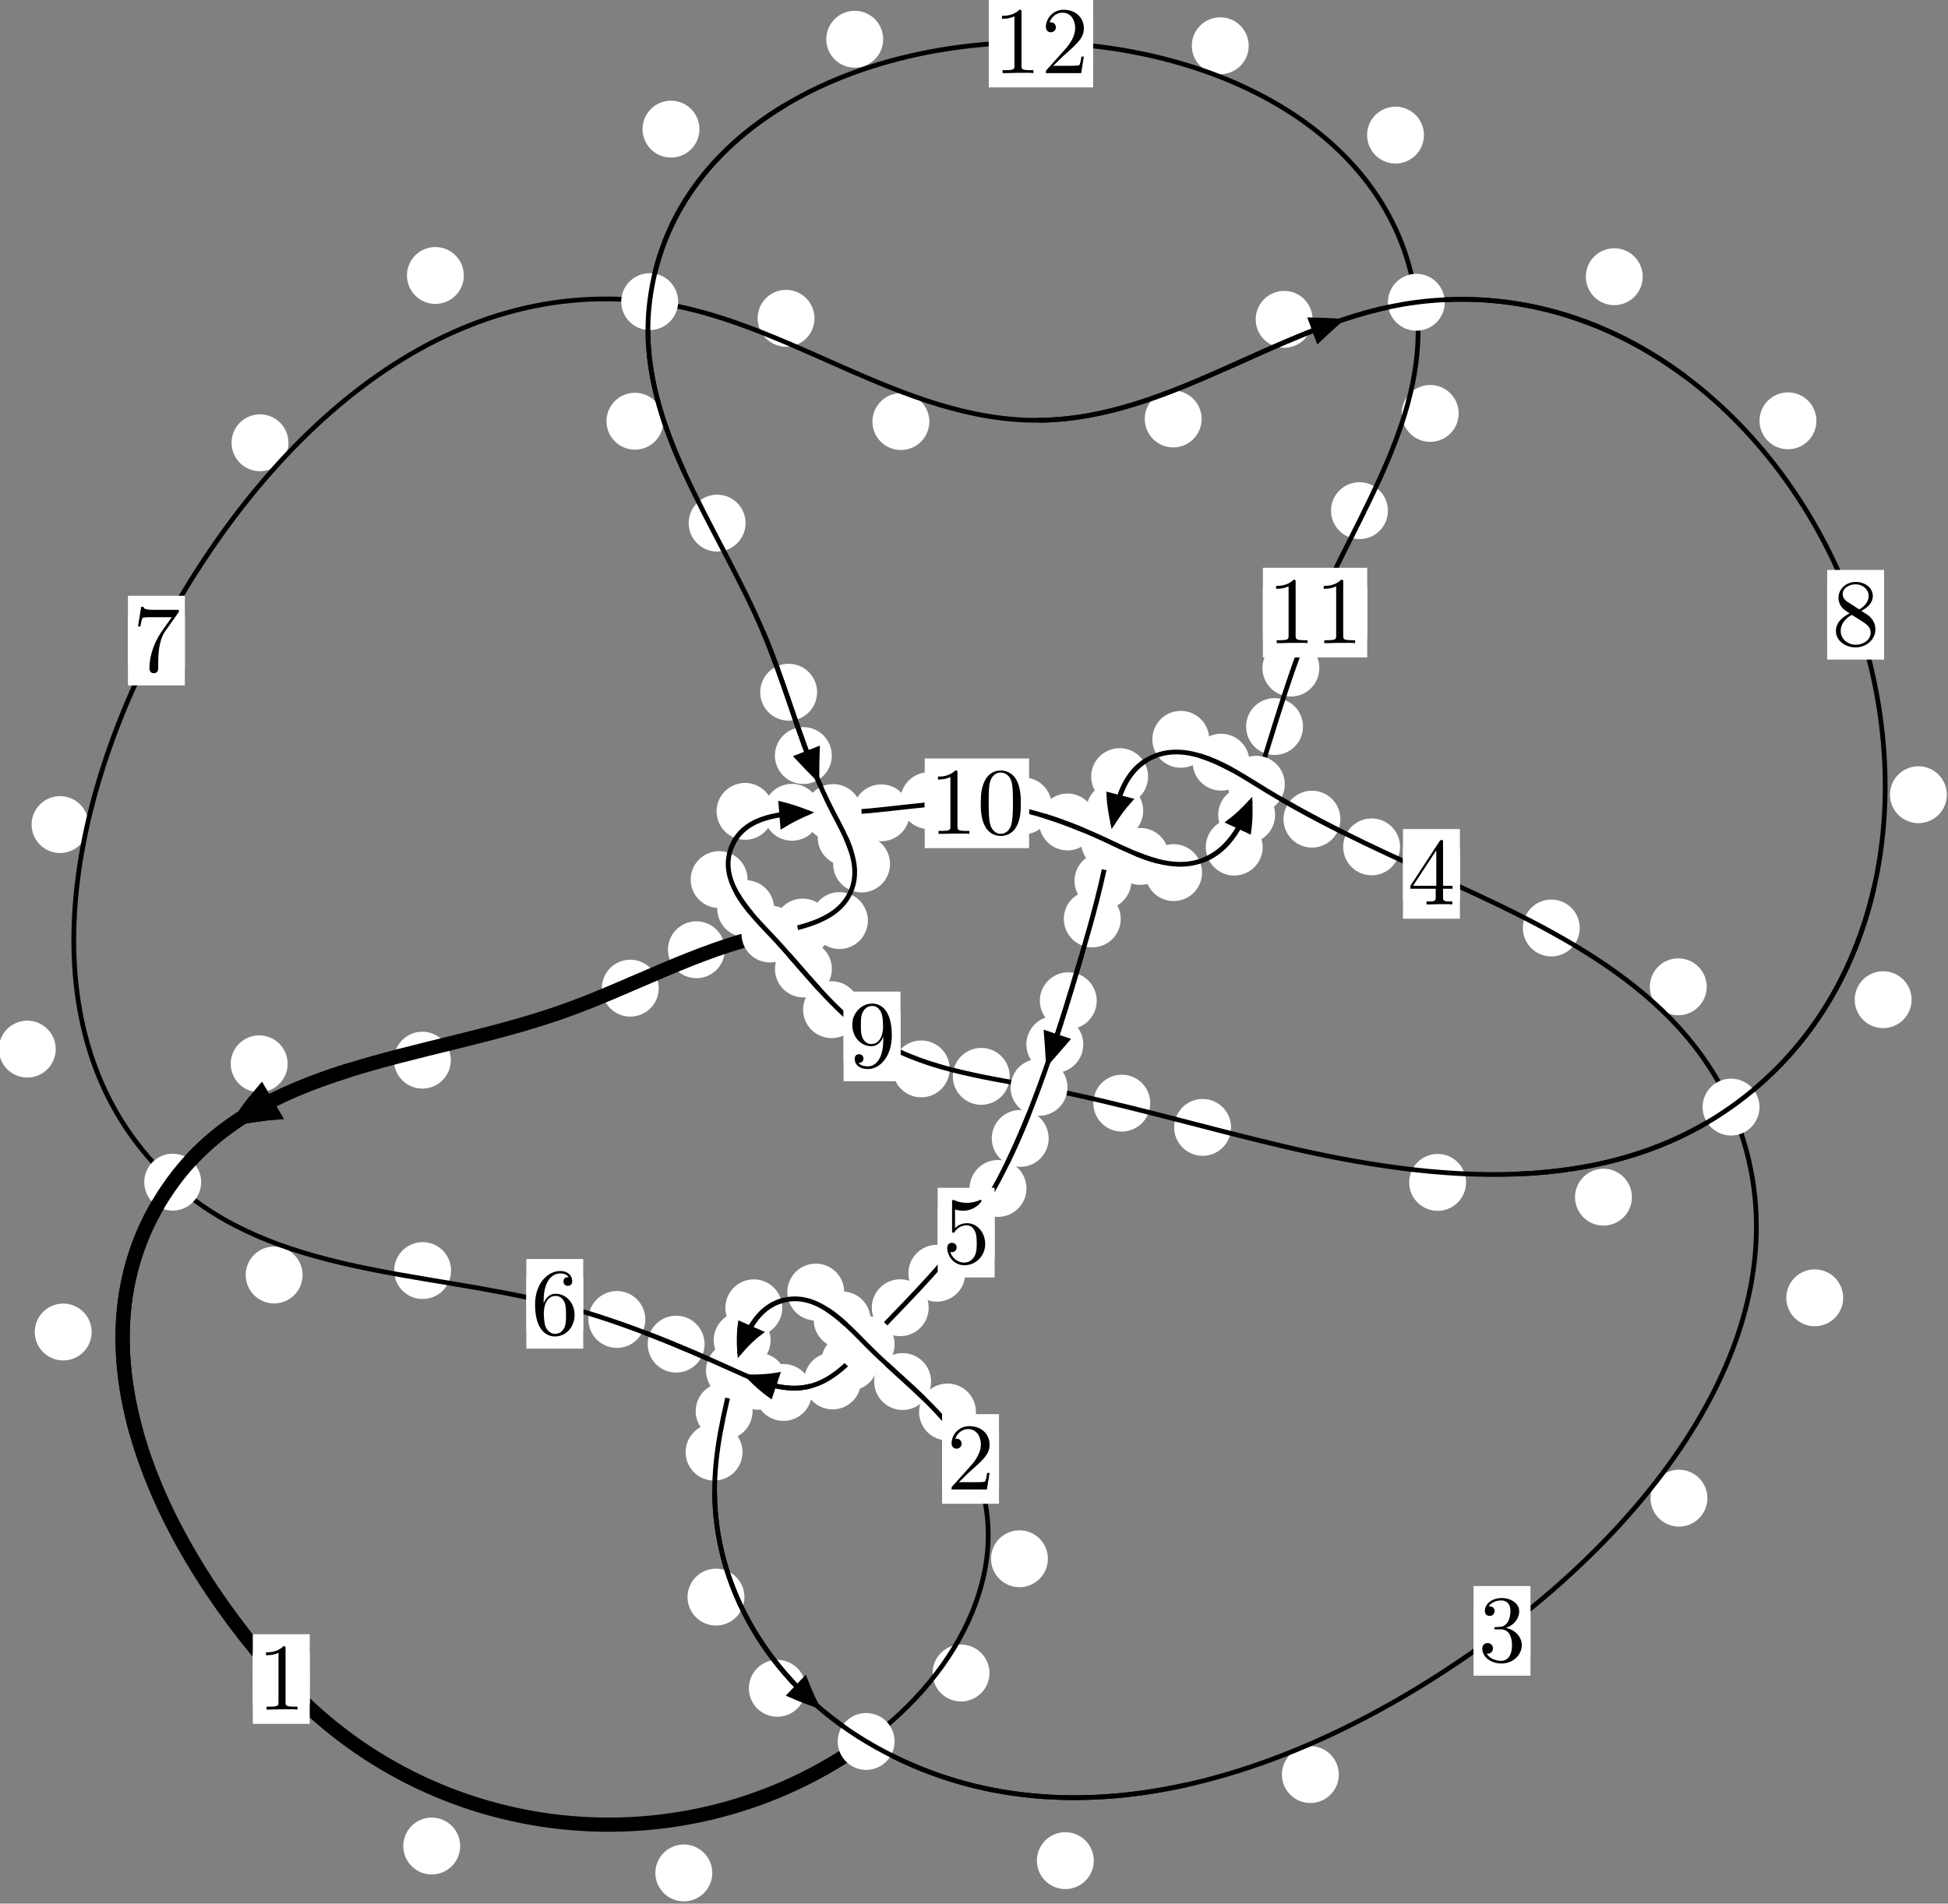 <?xml version="1.0"?>
<!-- Created by MetaPost 1.999 on 2021.07.06:0008 -->
<svg version="1.1" xmlns="http://www.w3.org/2000/svg" xmlns:xlink="http://www.w3.org/1999/xlink" width="204.665" height="200.042" viewBox="0 0 204.665 200.042">
<rect x="0" y="0" width="204.665" height="200.042" fill="#808080" stroke="none"/>
<!-- Original BoundingBox: -91.120682 -16.804398 113.543991 183.237534 -->
  <defs>
    <g transform="scale(0.01,0.01)" id="GLYPHcmr10_48">
      <path style="fill-rule: evenodd;" d="M460 -320C460 -400,455 -480,420 -554C374 -650,292 -666,250 -666C190 -666,117 -640,76 -547C44 -478,39 -400,39 -320C39 -245,43 -155,84 -79C127 2,200 22,249 22C303 22,379 1,423 -94C455 -163,460 -241,460 -320M249 -0C210 -0,151 -25,133 -121C122 -181,122 -273,122 -332C122 -396,122 -462,130 -516C149 -635,224 -644,249 -644C282 -644,348 -626,367 -527C377 -471,377 -395,377 -332C377 -257,377 -189,366 -125C351 -30,294 -0,249 -0"></path>
    </g>
    <g transform="scale(0.01,0.01)" id="GLYPHcmr10_49">
      <path style="fill-rule: evenodd;" d="M294 -640C294 -664,294 -666,271 -666C209 -602,121 -602,89 -602L89 -571C109 -571,168 -571,220 -597L220 -79C220 -43,217 -31,127 -31L95 -31L95 -0L257 -0L130 -3L217 -3L257 -3L297 -3L384 -3L419 -0L419 -31L387 -31C297 -31,294 -42,294 -79"></path>
    </g>
    <g transform="scale(0.01,0.01)" id="GLYPHcmr10_50">
      <path style="fill-rule: evenodd;" d="M127 -77L233 -180C389 -318,449 -372,449 -472C449 -586,359 -666,237 -666C124 -666,50 -574,50 -485C50 -429,100 -429,103 -429C120 -429,155 -441,155 -482C155 -508,137 -534,102 -534C94 -534,92 -534,89 -533C112 -598,166 -635,224 -635C315 -635,358 -554,358 -472C358 -392,308 -313,253 -251L61 -37C50 -26,50 -24,50 -0L421 -0L449 -174L424 -174C419 -144,412 -100,402 -85C395 -77,329 -77,307 -77"></path>
    </g>
    <g transform="scale(0.01,0.01)" id="GLYPHcmr10_51">
      <path style="fill-rule: evenodd;" d="M290 -352C372 -379,430 -449,430 -528C430 -610,342 -666,246 -666C145 -666,69 -606,69 -530C69 -497,91 -478,120 -478C151 -478,171 -500,171 -529C171 -579,124 -579,109 -579C140 -628,206 -641,242 -641C283 -641,338 -619,338 -529C338 -517,336 -459,310 -415C280 -367,246 -364,221 -363C213 -362,189 -360,182 -360C174 -359,167 -358,167 -348C167 -337,174 -337,191 -337L235 -337C317 -337,354 -269,354 -171C354 -35,285 -6,241 -6C198 -6,123 -23,88 -82C123 -77,154 -99,154 -137C154 -173,127 -193,98 -193C74 -193,42 -179,42 -135C42 -44,135 22,244 22C366 22,457 -69,457 -171C457 -253,394 -331,290 -352"></path>
    </g>
    <g transform="scale(0.01,0.01)" id="GLYPHcmr10_52">
      <path style="fill-rule: evenodd;" d="M294 -165L294 -78C294 -42,292 -31,218 -31L197 -31L197 -0L332 -0L238 -3L290 -3L332 -3L374 -3L427 -3L468 -0L468 -31L447 -31C373 -31,371 -42,371 -78L371 -165L471 -165L471 -196L371 -196L371 -651C371 -671,371 -677,355 -677C346 -677,343 -677,335 -665L28 -196L28 -165M300 -196L56 -196L300 -569"></path>
    </g>
    <g transform="scale(0.01,0.01)" id="GLYPHcmr10_53">
      <path style="fill-rule: evenodd;" d="M449 -201C449 -320,367 -420,259 -420C211 -420,168 -404,132 -369L132 -564C152 -558,185 -551,217 -551C340 -551,410 -642,410 -655C410 -661,407 -666,400 -666C399 -666,397 -666,392 -663C372 -654,323 -634,256 -634C216 -634,170 -641,123 -662C115 -665,113 -665,111 -665C101 -665,101 -657,101 -641L101 -345C101 -327,101 -319,115 -319C122 -319,124 -322,128 -328C139 -344,176 -398,257 -398C309 -398,334 -352,342 -334C358 -297,360 -258,360 -208C360 -173,360 -113,336 -71C312 -32,275 -6,229 -6C156 -6,99 -59,82 -118C85 -117,88 -116,99 -116C132 -116,149 -141,149 -165C149 -189,132 -214,99 -214C85 -214,50 -207,50 -161C50 -75,119 22,231 22C347 22,449 -74,449 -201"></path>
    </g>
    <g transform="scale(0.01,0.01)" id="GLYPHcmr10_54">
      <path style="fill-rule: evenodd;" d="M132 -328L132 -352C132 -605,256 -641,307 -641C331 -641,373 -635,395 -601C380 -601,340 -601,340 -556C340 -525,364 -510,386 -510C402 -510,432 -519,432 -558C432 -618,388 -666,305 -666C177 -666,42 -537,42 -316C42 -49,158 22,251 22C362 22,457 -72,457 -204C457 -331,368 -427,257 -427C189 -427,152 -376,132 -328M251 -6C188 -6,158 -66,152 -81C134 -128,134 -208,134 -226C134 -304,166 -404,256 -404C272 -404,318 -404,349 -342C367 -305,367 -254,367 -205C367 -157,367 -107,350 -71C320 -11,274 -6,251 -6"></path>
    </g>
    <g transform="scale(0.01,0.01)" id="GLYPHcmr10_55">
      <path style="fill-rule: evenodd;" d="M476 -609C485 -621,485 -623,485 -644L242 -644C120 -644,118 -657,114 -676L89 -676L56 -470L81 -470C84 -486,93 -549,106 -561C113 -567,191 -567,204 -567L411 -567C400 -551,321 -442,299 -409C209 -274,176 -135,176 -33C176 -23,176 22,222 22C268 22,268 -23,268 -33L268 -84C268 -139,271 -194,279 -248C283 -271,297 -357,341 -419"></path>
    </g>
    <g transform="scale(0.01,0.01)" id="GLYPHcmr10_56">
      <path style="fill-rule: evenodd;" d="M163 -457C117 -487,113 -521,113 -538C113 -599,178 -641,249 -641C322 -641,386 -589,386 -517C386 -460,347 -412,287 -377M309 -362C381 -399,430 -451,430 -517C430 -609,341 -666,250 -666C150 -666,69 -592,69 -499C69 -481,71 -436,113 -389C124 -377,161 -352,186 -335C128 -306,42 -250,42 -151C42 -45,144 22,249 22C362 22,457 -61,457 -168C457 -204,446 -249,408 -291C389 -312,373 -322,309 -362M209 -320L332 -242C360 -223,407 -193,407 -132C407 -58,332 -6,250 -6C164 -6,92 -68,92 -151C92 -209,124 -273,209 -320"></path>
    </g>
    <g transform="scale(0.01,0.01)" id="GLYPHcmr10_57">
      <path style="fill-rule: evenodd;" d="M367 -318L367 -286C367 -52,263 -6,205 -6C188 -6,134 -8,107 -42C151 -42,159 -71,159 -88C159 -119,135 -134,113 -134C97 -134,67 -125,67 -86C67 -19,121 22,206 22C335 22,457 -114,457 -329C457 -598,342 -666,253 -666C198 -666,149 -648,106 -603C65 -558,42 -516,42 -441C42 -316,130 -218,242 -218C303 -218,344 -260,367 -318M243 -241C227 -241,181 -241,150 -304C132 -341,132 -391,132 -440C132 -494,132 -541,153 -578C180 -628,218 -641,253 -641C299 -641,332 -607,349 -562C361 -530,365 -467,365 -421C365 -338,331 -241,243 -241"></path>
    </g>
  </defs>
  <path d="M48.347 193.989C48.347 193.196,48.032 192.436,47.472 191.876C46.911 191.315,46.151 191,45.359 191C44.566 191,43.806 191.315,43.245 191.876C42.685 192.436,42.37 193.196,42.37 193.989C42.37 194.782,42.685 195.542,43.245 196.102C43.806 196.663,44.566 196.978,45.359 196.978C46.151 196.978,46.911 196.663,47.472 196.102C48.032 195.542,48.347 194.782,48.347 193.989Z" style="fill: rgb(100%,100%,100%);stroke: none;"></path>
  <path d="M32.539 176.442C32.539 175.649,32.224 174.889,31.664 174.328C31.103 173.768,30.343 173.453,29.551 173.453C28.758 173.453,27.998 173.768,27.437 174.328C26.877 174.889,26.562 175.649,26.562 176.442C26.562 177.234,26.877 177.994,27.437 178.555C27.998 179.115,28.758 179.43,29.551 179.43C30.343 179.43,31.103 179.115,31.664 178.555C32.224 177.994,32.539 177.234,32.539 176.442Z" style="fill: rgb(100%,100%,100%);stroke: none;"></path>
  <path d="M103.959 175.809C103.959 175.016,103.644 174.256,103.084 173.695C102.524 173.135,101.763 172.82,100.971 172.82C100.178 172.82,99.418 173.135,98.857 173.695C98.297 174.256,97.982 175.016,97.982 175.809C97.982 176.601,98.297 177.362,98.857 177.922C99.418 178.483,100.178 178.798,100.971 178.798C101.763 178.798,102.524 178.483,103.084 177.922C103.644 177.362,103.959 176.601,103.959 175.809Z" style="fill: rgb(100%,100%,100%);stroke: none;"></path>
  <path d="M74.833 196.816C74.833 196.023,74.518 195.263,73.958 194.702C73.397 194.142,72.637 193.827,71.845 193.827C71.052 193.827,70.292 194.142,69.731 194.702C69.171 195.263,68.856 196.023,68.856 196.816C68.856 197.608,69.171 198.369,69.731 198.929C70.292 199.489,71.052 199.804,71.845 199.804C72.637 199.804,73.397 199.489,73.958 198.929C74.518 198.369,74.833 197.608,74.833 196.816Z" style="fill: rgb(100%,100%,100%);stroke: none;"></path>
  <path d="M102.537 148.378C102.537 147.585,102.222 146.825,101.662 146.264C101.101 145.704,100.341 145.389,99.548 145.389C98.756 145.389,97.995 145.704,97.435 146.264C96.875 146.825,96.56 147.585,96.56 148.378C96.56 149.17,96.875 149.931,97.435 150.491C97.995 151.052,98.756 151.367,99.548 151.367C100.341 151.367,101.101 151.052,101.662 150.491C102.222 149.931,102.537 149.17,102.537 148.378Z" style="fill: rgb(100%,100%,100%);stroke: none;"></path>
  <path d="M110.097 163.801C110.097 163.008,109.782 162.248,109.222 161.688C108.661 161.127,107.901 160.812,107.109 160.812C106.316 160.812,105.556 161.127,104.995 161.688C104.435 162.248,104.12 163.008,104.12 163.801C104.12 164.594,104.435 165.354,104.995 165.914C105.556 166.475,106.316 166.79,107.109 166.79C107.901 166.79,108.661 166.475,109.222 165.914C109.782 165.354,110.097 164.594,110.097 163.801Z" style="fill: rgb(100%,100%,100%);stroke: none;"></path>
  <path d="M91.469 138.702C91.469 137.909,91.154 137.149,90.594 136.589C90.033 136.028,89.273 135.713,88.48 135.713C87.688 135.713,86.927 136.028,86.367 136.589C85.806 137.149,85.492 137.909,85.492 138.702C85.492 139.495,85.806 140.255,86.367 140.815C86.927 141.376,87.688 141.691,88.48 141.691C89.273 141.691,90.033 141.376,90.594 140.815C91.154 140.255,91.469 139.495,91.469 138.702Z" style="fill: rgb(100%,100%,100%);stroke: none;"></path>
  <path d="M97.822 145.178C97.822 144.385,97.507 143.625,96.946 143.064C96.386 142.504,95.626 142.189,94.833 142.189C94.04 142.189,93.28 142.504,92.72 143.064C92.159 143.625,91.844 144.385,91.844 145.178C91.844 145.97,92.159 146.73,92.72 147.291C93.28 147.851,94.04 148.166,94.833 148.166C95.626 148.166,96.386 147.851,96.946 147.291C97.507 146.73,97.822 145.97,97.822 145.178Z" style="fill: rgb(100%,100%,100%);stroke: none;"></path>
  <path d="M82.188 137.43C82.188 136.637,81.873 135.877,81.312 135.317C80.752 134.756,79.992 134.441,79.199 134.441C78.406 134.441,77.646 134.756,77.086 135.317C76.525 135.877,76.21 136.637,76.21 137.43C76.21 138.223,76.525 138.983,77.086 139.543C77.646 140.104,78.406 140.419,79.199 140.419C79.992 140.419,80.752 140.104,81.312 139.543C81.873 138.983,82.188 138.223,82.188 137.43Z" style="fill: rgb(100%,100%,100%);stroke: none;"></path>
  <path d="M88.698 135.777C88.698 134.984,88.383 134.224,87.822 133.663C87.262 133.103,86.502 132.788,85.709 132.788C84.916 132.788,84.156 133.103,83.596 133.663C83.035 134.224,82.72 134.984,82.72 135.777C82.72 136.569,83.035 137.329,83.596 137.89C84.156 138.45,84.916 138.765,85.709 138.765C86.502 138.765,87.262 138.45,87.822 137.89C88.383 137.329,88.698 136.569,88.698 135.777Z" style="fill: rgb(100%,100%,100%);stroke: none;"></path>
  <path d="M79.069 148.287C79.069 147.495,78.754 146.734,78.194 146.174C77.633 145.613,76.873 145.299,76.08 145.299C75.288 145.299,74.527 145.613,73.967 146.174C73.406 146.734,73.091 147.495,73.091 148.287C73.091 149.08,73.406 149.84,73.967 150.401C74.527 150.961,75.288 151.276,76.08 151.276C76.873 151.276,77.633 150.961,78.194 150.401C78.754 149.84,79.069 149.08,79.069 148.287Z" style="fill: rgb(100%,100%,100%);stroke: none;"></path>
  <path d="M80.964 140.832C80.964 140.039,80.649 139.279,80.088 138.719C79.528 138.158,78.768 137.843,77.975 137.843C77.182 137.843,76.422 138.158,75.862 138.719C75.301 139.279,74.986 140.039,74.986 140.832C74.986 141.625,75.301 142.385,75.862 142.945C76.422 143.506,77.182 143.821,77.975 143.821C78.768 143.821,79.528 143.506,80.088 142.945C80.649 142.385,80.964 141.625,80.964 140.832Z" style="fill: rgb(100%,100%,100%);stroke: none;"></path>
  <path d="M78.212 167.829C78.212 167.037,77.897 166.277,77.336 165.716C76.776 165.156,76.016 164.841,75.223 164.841C74.43 164.841,73.67 165.156,73.11 165.716C72.549 166.277,72.234 167.037,72.234 167.829C72.234 168.622,72.549 169.382,73.11 169.943C73.67 170.503,74.43 170.818,75.223 170.818C76.016 170.818,76.776 170.503,77.336 169.943C77.897 169.382,78.212 168.622,78.212 167.829Z" style="fill: rgb(100%,100%,100%);stroke: none;"></path>
  <path d="M78.012 152.598C78.012 151.805,77.697 151.045,77.137 150.485C76.576 149.924,75.816 149.609,75.023 149.609C74.231 149.609,73.47 149.924,72.91 150.485C72.349 151.045,72.034 151.805,72.034 152.598C72.034 153.391,72.349 154.151,72.91 154.711C73.47 155.272,74.231 155.587,75.023 155.587C75.816 155.587,76.576 155.272,77.137 154.711C77.697 154.151,78.012 153.391,78.012 152.598Z" style="fill: rgb(100%,100%,100%);stroke: none;"></path>
  <path d="M114.916 195.523C114.916 194.731,114.601 193.97,114.041 193.41C113.48 192.849,112.72 192.535,111.927 192.535C111.135 192.535,110.374 192.849,109.814 193.41C109.253 193.97,108.939 194.731,108.939 195.523C108.939 196.316,109.253 197.076,109.814 197.637C110.374 198.197,111.135 198.512,111.927 198.512C112.72 198.512,113.48 198.197,114.041 197.637C114.601 197.076,114.916 196.316,114.916 195.523Z" style="fill: rgb(100%,100%,100%);stroke: none;"></path>
  <path d="M84.657 177.416C84.657 176.623,84.342 175.863,83.781 175.302C83.221 174.742,82.461 174.427,81.668 174.427C80.875 174.427,80.115 174.742,79.555 175.302C78.994 175.863,78.679 176.623,78.679 177.416C78.679 178.208,78.994 178.968,79.555 179.529C80.115 180.089,80.875 180.404,81.668 180.404C82.461 180.404,83.221 180.089,83.781 179.529C84.342 178.968,84.657 178.208,84.657 177.416Z" style="fill: rgb(100%,100%,100%);stroke: none;"></path>
  <path d="M179.388 157.434C179.388 156.641,179.073 155.881,178.512 155.321C177.952 154.76,177.192 154.445,176.399 154.445C175.606 154.445,174.846 154.76,174.286 155.321C173.725 155.881,173.41 156.641,173.41 157.434C173.41 158.227,173.725 158.987,174.286 159.547C174.846 160.108,175.606 160.423,176.399 160.423C177.192 160.423,177.952 160.108,178.512 159.547C179.073 158.987,179.388 158.227,179.388 157.434Z" style="fill: rgb(100%,100%,100%);stroke: none;"></path>
  <path d="M140.66 186.479C140.66 185.686,140.345 184.926,139.785 184.366C139.224 183.805,138.464 183.49,137.672 183.49C136.879 183.49,136.119 183.805,135.558 184.366C134.998 184.926,134.683 185.686,134.683 186.479C134.683 187.272,134.998 188.032,135.558 188.592C136.119 189.153,136.879 189.468,137.672 189.468C138.464 189.468,139.224 189.153,139.785 188.592C140.345 188.032,140.66 187.272,140.66 186.479Z" style="fill: rgb(100%,100%,100%);stroke: none;"></path>
  <path d="M179.315 103.697C179.315 102.904,179 102.144,178.439 101.584C177.879 101.023,177.119 100.708,176.326 100.708C175.533 100.708,174.773 101.023,174.213 101.584C173.652 102.144,173.337 102.904,173.337 103.697C173.337 104.49,173.652 105.25,174.213 105.81C174.773 106.371,175.533 106.686,176.326 106.686C177.119 106.686,177.879 106.371,178.439 105.81C179 105.25,179.315 104.49,179.315 103.697Z" style="fill: rgb(100%,100%,100%);stroke: none;"></path>
  <path d="M193.654 136.381C193.654 135.588,193.339 134.828,192.778 134.267C192.218 133.707,191.458 133.392,190.665 133.392C189.872 133.392,189.112 133.707,188.552 134.267C187.991 134.828,187.676 135.588,187.676 136.381C187.676 137.173,187.991 137.933,188.552 138.494C189.112 139.054,189.872 139.369,190.665 139.369C191.458 139.369,192.218 139.054,192.778 138.494C193.339 137.933,193.654 137.173,193.654 136.381Z" style="fill: rgb(100%,100%,100%);stroke: none;"></path>
  <path d="M147.096 88.994C147.096 88.201,146.781 87.441,146.221 86.88C145.66 86.32,144.9 86.005,144.107 86.005C143.315 86.005,142.554 86.32,141.994 86.88C141.433 87.441,141.119 88.201,141.119 88.994C141.119 89.786,141.433 90.547,141.994 91.107C142.554 91.668,143.315 91.983,144.107 91.983C144.9 91.983,145.66 91.668,146.221 91.107C146.781 90.547,147.096 89.786,147.096 88.994Z" style="fill: rgb(100%,100%,100%);stroke: none;"></path>
  <path d="M165.975 97.518C165.975 96.725,165.66 95.965,165.099 95.405C164.539 94.844,163.779 94.529,162.986 94.529C162.193 94.529,161.433 94.844,160.873 95.405C160.312 95.965,159.997 96.725,159.997 97.518C159.997 98.311,160.312 99.071,160.873 99.631C161.433 100.192,162.193 100.507,162.986 100.507C163.779 100.507,164.539 100.192,165.099 99.631C165.66 99.071,165.975 98.311,165.975 97.518Z" style="fill: rgb(100%,100%,100%);stroke: none;"></path>
  <path d="M131.281 80.091C131.281 79.299,130.966 78.539,130.405 77.978C129.845 77.418,129.085 77.103,128.292 77.103C127.499 77.103,126.739 77.418,126.179 77.978C125.618 78.539,125.303 79.299,125.303 80.091C125.303 80.884,125.618 81.644,126.179 82.205C126.739 82.765,127.499 83.08,128.292 83.08C129.085 83.08,129.845 82.765,130.405 82.205C130.966 81.644,131.281 80.884,131.281 80.091Z" style="fill: rgb(100%,100%,100%);stroke: none;"></path>
  <path d="M140.829 86.08C140.829 85.287,140.514 84.527,139.953 83.966C139.393 83.406,138.633 83.091,137.84 83.091C137.047 83.091,136.287 83.406,135.727 83.966C135.166 84.527,134.851 85.287,134.851 86.08C134.851 86.872,135.166 87.632,135.727 88.193C136.287 88.753,137.047 89.068,137.84 89.068C138.633 89.068,139.393 88.753,139.953 88.193C140.514 87.632,140.829 86.872,140.829 86.08Z" style="fill: rgb(100%,100%,100%);stroke: none;"></path>
  <path d="M120.621 81.61C120.621 80.818,120.306 80.058,119.745 79.497C119.185 78.937,118.425 78.622,117.632 78.622C116.839 78.622,116.079 78.937,115.519 79.497C114.958 80.058,114.643 80.818,114.643 81.61C114.643 82.403,114.958 83.163,115.519 83.724C116.079 84.284,116.839 84.599,117.632 84.599C118.425 84.599,119.185 84.284,119.745 83.724C120.306 83.163,120.621 82.403,120.621 81.61Z" style="fill: rgb(100%,100%,100%);stroke: none;"></path>
  <path d="M127.046 77.692C127.046 76.9,126.731 76.14,126.17 75.579C125.61 75.019,124.849 74.704,124.057 74.704C123.264 74.704,122.504 75.019,121.943 75.579C121.383 76.14,121.068 76.9,121.068 77.692C121.068 78.485,121.383 79.245,121.943 79.806C122.504 80.366,123.264 80.681,124.057 80.681C124.849 80.681,125.61 80.366,126.17 79.806C126.731 79.245,127.046 78.485,127.046 77.692Z" style="fill: rgb(100%,100%,100%);stroke: none;"></path>
  <path d="M118.871 92.56C118.871 91.768,118.556 91.008,117.996 90.447C117.435 89.887,116.675 89.572,115.882 89.572C115.09 89.572,114.329 89.887,113.769 90.447C113.209 91.008,112.894 91.768,112.894 92.56C112.894 93.353,113.209 94.113,113.769 94.674C114.329 95.234,115.09 95.549,115.882 95.549C116.675 95.549,117.435 95.234,117.996 94.674C118.556 94.113,118.871 93.353,118.871 92.56Z" style="fill: rgb(100%,100%,100%);stroke: none;"></path>
  <path d="M120.107 85.192C120.107 84.4,119.792 83.64,119.231 83.079C118.671 82.519,117.911 82.204,117.118 82.204C116.325 82.204,115.565 82.519,115.005 83.079C114.444 83.64,114.129 84.4,114.129 85.192C114.129 85.985,114.444 86.745,115.005 87.306C115.565 87.866,116.325 88.181,117.118 88.181C117.911 88.181,118.671 87.866,119.231 87.306C119.792 86.745,120.107 85.985,120.107 85.192Z" style="fill: rgb(100%,100%,100%);stroke: none;"></path>
  <path d="M115.227 105.162C115.227 104.369,114.912 103.609,114.352 103.049C113.791 102.488,113.031 102.173,112.239 102.173C111.446 102.173,110.686 102.488,110.125 103.049C109.565 103.609,109.25 104.369,109.25 105.162C109.25 105.955,109.565 106.715,110.125 107.275C110.686 107.836,111.446 108.151,112.239 108.151C113.031 108.151,113.791 107.836,114.352 107.275C114.912 106.715,115.227 105.955,115.227 105.162Z" style="fill: rgb(100%,100%,100%);stroke: none;"></path>
  <path d="M117.748 96.566C117.748 95.773,117.433 95.013,116.872 94.453C116.312 93.892,115.552 93.577,114.759 93.577C113.966 93.577,113.206 93.892,112.646 94.453C112.085 95.013,111.77 95.773,111.77 96.566C111.77 97.359,112.085 98.119,112.646 98.679C113.206 99.24,113.966 99.555,114.759 99.555C115.552 99.555,116.312 99.24,116.872 98.679C117.433 98.119,117.748 97.359,117.748 96.566Z" style="fill: rgb(100%,100%,100%);stroke: none;"></path>
  <path d="M110.177 119.63C110.177 118.837,109.862 118.077,109.302 117.516C108.741 116.956,107.981 116.641,107.189 116.641C106.396 116.641,105.636 116.956,105.075 117.516C104.515 118.077,104.2 118.837,104.2 119.63C104.2 120.422,104.515 121.182,105.075 121.743C105.636 122.303,106.396 122.618,107.189 122.618C107.981 122.618,108.741 122.303,109.302 121.743C109.862 121.182,110.177 120.422,110.177 119.63Z" style="fill: rgb(100%,100%,100%);stroke: none;"></path>
  <path d="M113.813 109.756C113.813 108.963,113.498 108.203,112.938 107.642C112.377 107.082,111.617 106.767,110.824 106.767C110.032 106.767,109.272 107.082,108.711 107.642C108.151 108.203,107.836 108.963,107.836 109.756C107.836 110.548,108.151 111.309,108.711 111.869C109.272 112.429,110.032 112.744,110.824 112.744C111.617 112.744,112.377 112.429,112.938 111.869C113.498 111.309,113.813 110.548,113.813 109.756Z" style="fill: rgb(100%,100%,100%);stroke: none;"></path>
  <path d="M101.421 133.797C101.421 133.004,101.106 132.244,100.546 131.684C99.985 131.123,99.225 130.808,98.432 130.808C97.64 130.808,96.88 131.123,96.319 131.684C95.759 132.244,95.444 133.004,95.444 133.797C95.444 134.59,95.759 135.35,96.319 135.91C96.88 136.471,97.64 136.786,98.432 136.786C99.225 136.786,99.985 136.471,100.546 135.91C101.106 135.35,101.421 134.59,101.421 133.797Z" style="fill: rgb(100%,100%,100%);stroke: none;"></path>
  <path d="M107.844 124.888C107.844 124.095,107.529 123.335,106.968 122.774C106.408 122.214,105.648 121.899,104.855 121.899C104.062 121.899,103.302 122.214,102.742 122.774C102.181 123.335,101.866 124.095,101.866 124.888C101.866 125.68,102.181 126.441,102.742 127.001C103.302 127.562,104.062 127.877,104.855 127.877C105.648 127.877,106.408 127.562,106.968 127.001C107.529 126.441,107.844 125.68,107.844 124.888Z" style="fill: rgb(100%,100%,100%);stroke: none;"></path>
  <path d="M92.253 143.136C92.253 142.343,91.938 141.583,91.378 141.022C90.817 140.462,90.057 140.147,89.264 140.147C88.472 140.147,87.712 140.462,87.151 141.022C86.591 141.583,86.276 142.343,86.276 143.136C86.276 143.928,86.591 144.689,87.151 145.249C87.712 145.81,88.472 146.125,89.264 146.125C90.057 146.125,90.817 145.81,91.378 145.249C91.938 144.689,92.253 143.928,92.253 143.136Z" style="fill: rgb(100%,100%,100%);stroke: none;"></path>
  <path d="M97.571 137.42C97.571 136.628,97.256 135.868,96.695 135.307C96.135 134.747,95.375 134.432,94.582 134.432C93.789 134.432,93.029 134.747,92.469 135.307C91.908 135.868,91.593 136.628,91.593 137.42C91.593 138.213,91.908 138.973,92.469 139.534C93.029 140.094,93.789 140.409,94.582 140.409C95.375 140.409,96.135 140.094,96.695 139.534C97.256 138.973,97.571 138.213,97.571 137.42Z" style="fill: rgb(100%,100%,100%);stroke: none;"></path>
  <path d="M85.301 146.325C85.301 145.533,84.986 144.772,84.426 144.212C83.865 143.651,83.105 143.336,82.312 143.336C81.52 143.336,80.759 143.651,80.199 144.212C79.638 144.772,79.324 145.533,79.324 146.325C79.324 147.118,79.638 147.878,80.199 148.439C80.759 148.999,81.52 149.314,82.312 149.314C83.105 149.314,83.865 148.999,84.426 148.439C84.986 147.878,85.301 147.118,85.301 146.325Z" style="fill: rgb(100%,100%,100%);stroke: none;"></path>
  <path d="M90.465 145.115C90.465 144.322,90.15 143.562,89.59 143.002C89.029 142.441,88.269 142.126,87.476 142.126C86.684 142.126,85.923 142.441,85.363 143.002C84.803 143.562,84.488 144.322,84.488 145.115C84.488 145.908,84.803 146.668,85.363 147.228C85.923 147.789,86.684 148.104,87.476 148.104C88.269 148.104,89.029 147.789,89.59 147.228C90.15 146.668,90.465 145.908,90.465 145.115Z" style="fill: rgb(100%,100%,100%);stroke: none;"></path>
  <path d="M74.028 141.247C74.028 140.454,73.713 139.694,73.152 139.134C72.592 138.573,71.832 138.258,71.039 138.258C70.246 138.258,69.486 138.573,68.926 139.134C68.365 139.694,68.05 140.454,68.05 141.247C68.05 142.04,68.365 142.8,68.926 143.36C69.486 143.921,70.246 144.236,71.039 144.236C71.832 144.236,72.592 143.921,73.152 143.36C73.713 142.8,74.028 142.04,74.028 141.247Z" style="fill: rgb(100%,100%,100%);stroke: none;"></path>
  <path d="M82.656 145.156C82.656 144.363,82.341 143.603,81.781 143.043C81.22 142.482,80.46 142.167,79.667 142.167C78.875 142.167,78.115 142.482,77.554 143.043C76.994 143.603,76.679 144.363,76.679 145.156C76.679 145.949,76.994 146.709,77.554 147.269C78.115 147.83,78.875 148.145,79.667 148.145C80.46 148.145,81.22 147.83,81.781 147.269C82.341 146.709,82.656 145.949,82.656 145.156Z" style="fill: rgb(100%,100%,100%);stroke: none;"></path>
  <path d="M47.393 133.517C47.393 132.724,47.078 131.964,46.518 131.403C45.957 130.843,45.197 130.528,44.404 130.528C43.612 130.528,42.851 130.843,42.291 131.403C41.73 131.964,41.415 132.724,41.415 133.517C41.415 134.309,41.73 135.07,42.291 135.63C42.851 136.191,43.612 136.505,44.404 136.505C45.197 136.505,45.957 136.191,46.518 135.63C47.078 135.07,47.393 134.309,47.393 133.517Z" style="fill: rgb(100%,100%,100%);stroke: none;"></path>
  <path d="M67.801 138.656C67.801 137.863,67.486 137.103,66.925 136.542C66.365 135.982,65.605 135.667,64.812 135.667C64.019 135.667,63.259 135.982,62.699 136.542C62.138 137.103,61.823 137.863,61.823 138.656C61.823 139.448,62.138 140.208,62.699 140.769C63.259 141.329,64.019 141.644,64.812 141.644C65.605 141.644,66.365 141.329,66.925 140.769C67.486 140.208,67.801 139.448,67.801 138.656Z" style="fill: rgb(100%,100%,100%);stroke: none;"></path>
  <path d="M5.857 110.244C5.857 109.452,5.542 108.691,4.981 108.131C4.421 107.57,3.661 107.255,2.868 107.255C2.075 107.255,1.315 107.57,0.755 108.131C0.194 108.691,-0.121 109.452,-0.121 110.244C-0.121 111.037,0.194 111.797,0.755 112.358C1.315 112.918,2.075 113.233,2.868 113.233C3.661 113.233,4.421 112.918,4.981 112.358C5.542 111.797,5.857 111.037,5.857 110.244Z" style="fill: rgb(100%,100%,100%);stroke: none;"></path>
  <path d="M31.79 133.981C31.79 133.189,31.475 132.429,30.915 131.868C30.354 131.308,29.594 130.993,28.801 130.993C28.009 130.993,27.249 131.308,26.688 131.868C26.128 132.429,25.813 133.189,25.813 133.981C25.813 134.774,26.128 135.534,26.688 136.095C27.249 136.655,28.009 136.97,28.801 136.97C29.594 136.97,30.354 136.655,30.915 136.095C31.475 135.534,31.79 134.774,31.79 133.981Z" style="fill: rgb(100%,100%,100%);stroke: none;"></path>
  <path d="M30.305 46.53C30.305 45.737,29.99 44.977,29.43 44.417C28.869 43.856,28.109 43.541,27.316 43.541C26.524 43.541,25.764 43.856,25.203 44.417C24.643 44.977,24.328 45.737,24.328 46.53C24.328 47.323,24.643 48.083,25.203 48.643C25.764 49.204,26.524 49.519,27.316 49.519C28.109 49.519,28.869 49.204,29.43 48.643C29.99 48.083,30.305 47.323,30.305 46.53Z" style="fill: rgb(100%,100%,100%);stroke: none;"></path>
  <path d="M9.298 86.65C9.298 85.858,8.983 85.098,8.422 84.537C7.862 83.977,7.102 83.662,6.309 83.662C5.516 83.662,4.756 83.977,4.196 84.537C3.635 85.098,3.32 85.858,3.32 86.65C3.32 87.443,3.635 88.203,4.196 88.764C4.756 89.324,5.516 89.639,6.309 89.639C7.102 89.639,7.862 89.324,8.422 88.764C8.983 88.203,9.298 87.443,9.298 86.65Z" style="fill: rgb(100%,100%,100%);stroke: none;"></path>
  <path d="M85.575 33.447C85.575 32.654,85.26 31.894,84.7 31.334C84.139 30.773,83.379 30.458,82.586 30.458C81.794 30.458,81.034 30.773,80.473 31.334C79.913 31.894,79.598 32.654,79.598 33.447C79.598 34.24,79.913 35,80.473 35.56C81.034 36.121,81.794 36.436,82.586 36.436C83.379 36.436,84.139 36.121,84.7 35.56C85.26 35,85.575 34.24,85.575 33.447Z" style="fill: rgb(100%,100%,100%);stroke: none;"></path>
  <path d="M48.732 28.947C48.732 28.154,48.417 27.394,47.856 26.834C47.296 26.273,46.536 25.958,45.743 25.958C44.95 25.958,44.19 26.273,43.63 26.834C43.069 27.394,42.754 28.154,42.754 28.947C42.754 29.74,43.069 30.5,43.63 31.06C44.19 31.621,44.95 31.936,45.743 31.936C46.536 31.936,47.296 31.621,47.856 31.06C48.417 30.5,48.732 29.74,48.732 28.947Z" style="fill: rgb(100%,100%,100%);stroke: none;"></path>
  <path d="M126.249 44.028C126.249 43.235,125.934 42.475,125.374 41.915C124.813 41.354,124.053 41.039,123.26 41.039C122.468 41.039,121.708 41.354,121.147 41.915C120.587 42.475,120.272 43.235,120.272 44.028C120.272 44.821,120.587 45.581,121.147 46.141C121.708 46.702,122.468 47.017,123.26 47.017C124.053 47.017,124.813 46.702,125.374 46.141C125.934 45.581,126.249 44.821,126.249 44.028Z" style="fill: rgb(100%,100%,100%);stroke: none;"></path>
  <path d="M97.639 44.302C97.639 43.509,97.324 42.749,96.764 42.189C96.203 41.628,95.443 41.313,94.65 41.313C93.858 41.313,93.097 41.628,92.537 42.189C91.976 42.749,91.661 43.509,91.661 44.302C91.661 45.095,91.976 45.855,92.537 46.415C93.097 46.976,93.858 47.291,94.65 47.291C95.443 47.291,96.203 46.976,96.764 46.415C97.324 45.855,97.639 45.095,97.639 44.302Z" style="fill: rgb(100%,100%,100%);stroke: none;"></path>
  <path d="M172.59 29.077C172.59 28.284,172.275 27.524,171.715 26.964C171.154 26.403,170.394 26.088,169.601 26.088C168.809 26.088,168.049 26.403,167.488 26.964C166.928 27.524,166.613 28.284,166.613 29.077C166.613 29.87,166.928 30.63,167.488 31.19C168.049 31.751,168.809 32.066,169.601 32.066C170.394 32.066,171.154 31.751,171.715 31.19C172.275 30.63,172.59 29.87,172.59 29.077Z" style="fill: rgb(100%,100%,100%);stroke: none;"></path>
  <path d="M137.906 33.559C137.906 32.766,137.591 32.006,137.03 31.446C136.47 30.885,135.71 30.57,134.917 30.57C134.124 30.57,133.364 30.885,132.804 31.446C132.243 32.006,131.928 32.766,131.928 33.559C131.928 34.352,132.243 35.112,132.804 35.672C133.364 36.233,134.124 36.548,134.917 36.548C135.71 36.548,136.47 36.233,137.03 35.672C137.591 35.112,137.906 34.352,137.906 33.559Z" style="fill: rgb(100%,100%,100%);stroke: none;"></path>
  <path d="M204.544 83.512C204.544 82.719,204.229 81.959,203.669 81.399C203.108 80.838,202.348 80.523,201.555 80.523C200.763 80.523,200.002 80.838,199.442 81.399C198.881 81.959,198.567 82.719,198.567 83.512C198.567 84.305,198.881 85.065,199.442 85.625C200.002 86.186,200.763 86.501,201.555 86.501C202.348 86.501,203.108 86.186,203.669 85.625C204.229 85.065,204.544 84.305,204.544 83.512Z" style="fill: rgb(100%,100%,100%);stroke: none;"></path>
  <path d="M190.84 44.221C190.84 43.428,190.525 42.668,189.965 42.107C189.404 41.547,188.644 41.232,187.852 41.232C187.059 41.232,186.299 41.547,185.738 42.107C185.178 42.668,184.863 43.428,184.863 44.221C184.863 45.013,185.178 45.774,185.738 46.334C186.299 46.895,187.059 47.21,187.852 47.21C188.644 47.21,189.404 46.895,189.965 46.334C190.525 45.774,190.84 45.013,190.84 44.221Z" style="fill: rgb(100%,100%,100%);stroke: none;"></path>
  <path d="M171.455 125.802C171.455 125.01,171.14 124.25,170.58 123.689C170.019 123.129,169.259 122.814,168.467 122.814C167.674 122.814,166.914 123.129,166.353 123.689C165.793 124.25,165.478 125.01,165.478 125.802C165.478 126.595,165.793 127.355,166.353 127.916C166.914 128.476,167.674 128.791,168.467 128.791C169.259 128.791,170.019 128.476,170.58 127.916C171.14 127.355,171.455 126.595,171.455 125.802Z" style="fill: rgb(100%,100%,100%);stroke: none;"></path>
  <path d="M200.841 105.052C200.841 104.259,200.526 103.499,199.965 102.938C199.405 102.378,198.644 102.063,197.852 102.063C197.059 102.063,196.299 102.378,195.738 102.938C195.178 103.499,194.863 104.259,194.863 105.052C194.863 105.844,195.178 106.604,195.738 107.165C196.299 107.725,197.059 108.04,197.852 108.04C198.644 108.04,199.405 107.725,199.965 107.165C200.526 106.604,200.841 105.844,200.841 105.052Z" style="fill: rgb(100%,100%,100%);stroke: none;"></path>
  <path d="M129.342 118.472C129.342 117.679,129.027 116.919,128.467 116.359C127.906 115.798,127.146 115.483,126.353 115.483C125.561 115.483,124.8 115.798,124.24 116.359C123.679 116.919,123.364 117.679,123.364 118.472C123.364 119.265,123.679 120.025,124.24 120.585C124.8 121.146,125.561 121.461,126.353 121.461C127.146 121.461,127.906 121.146,128.467 120.585C129.027 120.025,129.342 119.265,129.342 118.472Z" style="fill: rgb(100%,100%,100%);stroke: none;"></path>
  <path d="M154.032 124.25C154.032 123.457,153.717 122.697,153.157 122.137C152.596 121.576,151.836 121.261,151.043 121.261C150.251 121.261,149.49 121.576,148.93 122.137C148.37 122.697,148.055 123.457,148.055 124.25C148.055 125.043,148.37 125.803,148.93 126.363C149.49 126.924,150.251 127.239,151.043 127.239C151.836 127.239,152.596 126.924,153.157 126.363C153.717 125.803,154.032 125.043,154.032 124.25Z" style="fill: rgb(100%,100%,100%);stroke: none;"></path>
  <path d="M106.084 113.108C106.084 112.315,105.769 111.555,105.209 110.995C104.648 110.434,103.888 110.119,103.096 110.119C102.303 110.119,101.543 110.434,100.982 110.995C100.422 111.555,100.107 112.315,100.107 113.108C100.107 113.901,100.422 114.661,100.982 115.221C101.543 115.782,102.303 116.097,103.096 116.097C103.888 116.097,104.648 115.782,105.209 115.221C105.769 114.661,106.084 113.901,106.084 113.108Z" style="fill: rgb(100%,100%,100%);stroke: none;"></path>
  <path d="M120.849 115.921C120.849 115.129,120.534 114.369,119.973 113.808C119.413 113.248,118.653 112.933,117.86 112.933C117.067 112.933,116.307 113.248,115.747 113.808C115.186 114.369,114.871 115.129,114.871 115.921C114.871 116.714,115.186 117.474,115.747 118.035C116.307 118.595,117.067 118.91,117.86 118.91C118.653 118.91,119.413 118.595,119.973 118.035C120.534 117.474,120.849 116.714,120.849 115.921Z" style="fill: rgb(100%,100%,100%);stroke: none;"></path>
  <path d="M90.355 106.102C90.355 105.309,90.04 104.549,89.48 103.988C88.92 103.428,88.159 103.113,87.367 103.113C86.574 103.113,85.814 103.428,85.253 103.988C84.693 104.549,84.378 105.309,84.378 106.102C84.378 106.894,84.693 107.654,85.253 108.215C85.814 108.775,86.574 109.09,87.367 109.09C88.159 109.09,88.92 108.775,89.48 108.215C90.04 107.654,90.355 106.894,90.355 106.102Z" style="fill: rgb(100%,100%,100%);stroke: none;"></path>
  <path d="M99.779 112.324C99.779 111.531,99.464 110.771,98.903 110.211C98.343 109.65,97.583 109.335,96.79 109.335C95.997 109.335,95.237 109.65,94.677 110.211C94.116 110.771,93.801 111.531,93.801 112.324C93.801 113.117,94.116 113.877,94.677 114.437C95.237 114.998,95.997 115.313,96.79 115.313C97.583 115.313,98.343 114.998,98.903 114.437C99.464 113.877,99.779 113.117,99.779 112.324Z" style="fill: rgb(100%,100%,100%);stroke: none;"></path>
  <path d="M81.334 95.484C81.334 94.692,81.019 93.932,80.458 93.371C79.898 92.811,79.137 92.496,78.345 92.496C77.552 92.496,76.792 92.811,76.231 93.371C75.671 93.932,75.356 94.692,75.356 95.484C75.356 96.277,75.671 97.037,76.231 97.598C76.792 98.158,77.552 98.473,78.345 98.473C79.137 98.473,79.898 98.158,80.458 97.598C81.019 97.037,81.334 96.277,81.334 95.484Z" style="fill: rgb(100%,100%,100%);stroke: none;"></path>
  <path d="M87.399 101.823C87.399 101.031,87.085 100.271,86.524 99.71C85.964 99.15,85.203 98.835,84.411 98.835C83.618 98.835,82.858 99.15,82.297 99.71C81.737 100.271,81.422 101.031,81.422 101.823C81.422 102.616,81.737 103.376,82.297 103.937C82.858 104.497,83.618 104.812,84.411 104.812C85.203 104.812,85.964 104.497,86.524 103.937C87.085 103.376,87.399 102.616,87.399 101.823Z" style="fill: rgb(100%,100%,100%);stroke: none;"></path>
  <path d="M81.264 85.261C81.264 84.468,80.949 83.708,80.389 83.147C79.828 82.587,79.068 82.272,78.275 82.272C77.483 82.272,76.722 82.587,76.162 83.147C75.601 83.708,75.286 84.468,75.286 85.261C75.286 86.053,75.601 86.814,76.162 87.374C76.722 87.935,77.483 88.249,78.275 88.249C79.068 88.249,79.828 87.935,80.389 87.374C80.949 86.814,81.264 86.053,81.264 85.261Z" style="fill: rgb(100%,100%,100%);stroke: none;"></path>
  <path d="M78.543 92.432C78.543 91.639,78.228 90.879,77.668 90.318C77.108 89.758,76.347 89.443,75.555 89.443C74.762 89.443,74.002 89.758,73.441 90.318C72.881 90.879,72.566 91.639,72.566 92.432C72.566 93.224,72.881 93.984,73.441 94.545C74.002 95.105,74.762 95.42,75.555 95.42C76.347 95.42,77.108 95.105,77.668 94.545C78.228 93.984,78.543 93.224,78.543 92.432Z" style="fill: rgb(100%,100%,100%);stroke: none;"></path>
  <path d="M95.578 85.415C95.578 84.623,95.263 83.863,94.702 83.302C94.142 82.742,93.382 82.427,92.589 82.427C91.796 82.427,91.036 82.742,90.476 83.302C89.915 83.863,89.6 84.623,89.6 85.415C89.6 86.208,89.915 86.968,90.476 87.529C91.036 88.089,91.796 88.404,92.589 88.404C93.382 88.404,94.142 88.089,94.702 87.529C95.263 86.968,95.578 86.208,95.578 85.415Z" style="fill: rgb(100%,100%,100%);stroke: none;"></path>
  <path d="M86.198 85.36C86.198 84.567,85.883 83.807,85.322 83.246C84.762 82.686,84.002 82.371,83.209 82.371C82.416 82.371,81.656 82.686,81.096 83.246C80.535 83.807,80.22 84.567,80.22 85.36C80.22 86.152,80.535 86.913,81.096 87.473C81.656 88.034,82.416 88.348,83.209 88.348C84.002 88.348,84.762 88.034,85.322 87.473C85.883 86.913,86.198 86.152,86.198 85.36Z" style="fill: rgb(100%,100%,100%);stroke: none;"></path>
  <path d="M110.503 84.685C110.503 83.892,110.188 83.132,109.627 82.571C109.067 82.011,108.307 81.696,107.514 81.696C106.721 81.696,105.961 82.011,105.401 82.571C104.84 83.132,104.525 83.892,104.525 84.685C104.525 85.477,104.84 86.237,105.401 86.798C105.961 87.358,106.721 87.673,107.514 87.673C108.307 87.673,109.067 87.358,109.627 86.798C110.188 86.237,110.503 85.477,110.503 84.685Z" style="fill: rgb(100%,100%,100%);stroke: none;"></path>
  <path d="M100.574 84.136C100.574 83.343,100.259 82.583,99.699 82.023C99.138 81.462,98.378 81.147,97.585 81.147C96.793 81.147,96.033 81.462,95.472 82.023C94.912 82.583,94.597 83.343,94.597 84.136C94.597 84.929,94.912 85.689,95.472 86.249C96.033 86.81,96.793 87.125,97.585 87.125C98.378 87.125,99.138 86.81,99.699 86.249C100.259 85.689,100.574 84.929,100.574 84.136Z" style="fill: rgb(100%,100%,100%);stroke: none;"></path>
  <path d="M122.797 89.995C122.797 89.202,122.482 88.442,121.921 87.882C121.361 87.321,120.601 87.006,119.808 87.006C119.015 87.006,118.255 87.321,117.695 87.882C117.134 88.442,116.819 89.202,116.819 89.995C116.819 90.788,117.134 91.548,117.695 92.108C118.255 92.669,119.015 92.984,119.808 92.984C120.601 92.984,121.361 92.669,121.921 92.108C122.482 91.548,122.797 90.788,122.797 89.995Z" style="fill: rgb(100%,100%,100%);stroke: none;"></path>
  <path d="M115.146 86.376C115.146 85.584,114.831 84.823,114.27 84.263C113.71 83.703,112.95 83.388,112.157 83.388C111.364 83.388,110.604 83.703,110.044 84.263C109.483 84.823,109.168 85.584,109.168 86.376C109.168 87.169,109.483 87.929,110.044 88.49C110.604 89.05,111.364 89.365,112.157 89.365C112.95 89.365,113.71 89.05,114.27 88.49C114.831 87.929,115.146 87.169,115.146 86.376Z" style="fill: rgb(100%,100%,100%);stroke: none;"></path>
  <path d="M132.662 89.015C132.662 88.223,132.347 87.463,131.787 86.902C131.227 86.342,130.466 86.027,129.674 86.027C128.881 86.027,128.121 86.342,127.56 86.902C127 87.463,126.685 88.223,126.685 89.015C126.685 89.808,127 90.568,127.56 91.129C128.121 91.689,128.881 92.004,129.674 92.004C130.466 92.004,131.227 91.689,131.787 91.129C132.347 90.568,132.662 89.808,132.662 89.015Z" style="fill: rgb(100%,100%,100%);stroke: none;"></path>
  <path d="M126.293 91.698C126.293 90.905,125.978 90.145,125.418 89.585C124.858 89.024,124.097 88.709,123.305 88.709C122.512 88.709,121.752 89.024,121.191 89.585C120.631 90.145,120.316 90.905,120.316 91.698C120.316 92.491,120.631 93.251,121.191 93.811C121.752 94.372,122.512 94.687,123.305 94.687C124.097 94.687,124.858 94.372,125.418 93.811C125.978 93.251,126.293 92.491,126.293 91.698Z" style="fill: rgb(100%,100%,100%);stroke: none;"></path>
  <path d="M136.899 76.349C136.899 75.557,136.584 74.797,136.023 74.236C135.463 73.676,134.703 73.361,133.91 73.361C133.117 73.361,132.357 73.676,131.797 74.236C131.236 74.797,130.921 75.557,130.921 76.349C130.921 77.142,131.236 77.902,131.797 78.463C132.357 79.023,133.117 79.338,133.91 79.338C134.703 79.338,135.463 79.023,136.023 78.463C136.584 77.902,136.899 77.142,136.899 76.349Z" style="fill: rgb(100%,100%,100%);stroke: none;"></path>
  <path d="M133.968 85.632C133.968 84.839,133.653 84.079,133.093 83.518C132.532 82.958,131.772 82.643,130.98 82.643C130.187 82.643,129.427 82.958,128.866 83.518C128.306 84.079,127.991 84.839,127.991 85.632C127.991 86.424,128.306 87.184,128.866 87.745C129.427 88.305,130.187 88.62,130.98 88.62C131.772 88.62,132.532 88.305,133.093 87.745C133.653 87.184,133.968 86.424,133.968 85.632Z" style="fill: rgb(100%,100%,100%);stroke: none;"></path>
  <path d="M145.82 53.663C145.82 52.87,145.505 52.11,144.944 51.549C144.384 50.989,143.624 50.674,142.831 50.674C142.038 50.674,141.278 50.989,140.718 51.549C140.157 52.11,139.842 52.87,139.842 53.663C139.842 54.455,140.157 55.216,140.718 55.776C141.278 56.337,142.038 56.651,142.831 56.651C143.624 56.651,144.384 56.337,144.944 55.776C145.505 55.216,145.82 54.455,145.82 53.663Z" style="fill: rgb(100%,100%,100%);stroke: none;"></path>
  <path d="M138.615 70.208C138.615 69.415,138.3 68.655,137.74 68.095C137.179 67.534,136.419 67.219,135.626 67.219C134.834 67.219,134.074 67.534,133.513 68.095C132.953 68.655,132.638 69.415,132.638 70.208C132.638 71.001,132.953 71.761,133.513 72.321C134.074 72.882,134.834 73.197,135.626 73.197C136.419 73.197,137.179 72.882,137.74 72.321C138.3 71.761,138.615 71.001,138.615 70.208Z" style="fill: rgb(100%,100%,100%);stroke: none;"></path>
  <path d="M149.608 14.197C149.608 13.404,149.293 12.644,148.733 12.084C148.172 11.523,147.412 11.208,146.62 11.208C145.827 11.208,145.067 11.523,144.506 12.084C143.946 12.644,143.631 13.404,143.631 14.197C143.631 14.99,143.946 15.75,144.506 16.31C145.067 16.871,145.827 17.186,146.62 17.186C147.412 17.186,148.172 16.871,148.733 16.31C149.293 15.75,149.608 14.99,149.608 14.197Z" style="fill: rgb(100%,100%,100%);stroke: none;"></path>
  <path d="M153.253 43.443C153.253 42.65,152.938 41.89,152.378 41.33C151.817 40.769,151.057 40.454,150.264 40.454C149.472 40.454,148.711 40.769,148.151 41.33C147.59 41.89,147.275 42.65,147.275 43.443C147.275 44.236,147.59 44.996,148.151 45.556C148.711 46.117,149.472 46.432,150.264 46.432C151.057 46.432,151.817 46.117,152.378 45.556C152.938 44.996,153.253 44.236,153.253 43.443Z" style="fill: rgb(100%,100%,100%);stroke: none;"></path>
  <path d="M92.791 4.123C92.791 3.331,92.476 2.571,91.915 2.01C91.355 1.45,90.595 1.135,89.802 1.135C89.009 1.135,88.249 1.45,87.689 2.01C87.128 2.571,86.813 3.331,86.813 4.123C86.813 4.916,87.128 5.676,87.689 6.237C88.249 6.797,89.009 7.112,89.802 7.112C90.595 7.112,91.355 6.797,91.915 6.237C92.476 5.676,92.791 4.916,92.791 4.123Z" style="fill: rgb(100%,100%,100%);stroke: none;"></path>
  <path d="M131.194 4.809C131.194 4.016,130.879 3.256,130.318 2.696C129.758 2.135,128.998 1.82,128.205 1.82C127.412 1.82,126.652 2.135,126.092 2.696C125.531 3.256,125.216 4.016,125.216 4.809C125.216 5.602,125.531 6.362,126.092 6.922C126.652 7.483,127.412 7.798,128.205 7.798C128.998 7.798,129.758 7.483,130.318 6.922C130.879 6.362,131.194 5.602,131.194 4.809Z" style="fill: rgb(100%,100%,100%);stroke: none;"></path>
  <path d="M69.696 44.263C69.696 43.47,69.381 42.71,68.82 42.15C68.26 41.589,67.5 41.274,66.707 41.274C65.914 41.274,65.154 41.589,64.594 42.15C64.033 42.71,63.718 43.47,63.718 44.263C63.718 45.056,64.033 45.816,64.594 46.376C65.154 46.937,65.914 47.252,66.707 47.252C67.5 47.252,68.26 46.937,68.82 46.376C69.381 45.816,69.696 45.056,69.696 44.263Z" style="fill: rgb(100%,100%,100%);stroke: none;"></path>
  <path d="M73.486 13.569C73.486 12.777,73.171 12.017,72.61 11.456C72.05 10.896,71.29 10.581,70.497 10.581C69.704 10.581,68.944 10.896,68.384 11.456C67.823 12.017,67.508 12.777,67.508 13.569C67.508 14.362,67.823 15.122,68.384 15.683C68.944 16.243,69.704 16.558,70.497 16.558C71.29 16.558,72.05 16.243,72.61 15.683C73.171 15.122,73.486 14.362,73.486 13.569Z" style="fill: rgb(100%,100%,100%);stroke: none;"></path>
  <path d="M85.848 72.74C85.848 71.948,85.533 71.187,84.973 70.627C84.412 70.066,83.652 69.752,82.859 69.752C82.067 69.752,81.307 70.066,80.746 70.627C80.186 71.187,79.871 71.948,79.871 72.74C79.871 73.533,80.186 74.293,80.746 74.854C81.307 75.414,82.067 75.729,82.859 75.729C83.652 75.729,84.412 75.414,84.973 74.854C85.533 74.293,85.848 73.533,85.848 72.74Z" style="fill: rgb(100%,100%,100%);stroke: none;"></path>
  <path d="M78.333 54.97C78.333 54.177,78.018 53.417,77.457 52.857C76.897 52.296,76.137 51.981,75.344 51.981C74.551 51.981,73.791 52.296,73.231 52.857C72.67 53.417,72.355 54.177,72.355 54.97C72.355 55.763,72.67 56.523,73.231 57.083C73.791 57.644,74.551 57.959,75.344 57.959C76.137 57.959,76.897 57.644,77.457 57.083C78.018 56.523,78.333 55.763,78.333 54.97Z" style="fill: rgb(100%,100%,100%);stroke: none;"></path>
  <path d="M91.889 87.998C91.889 87.205,91.574 86.445,91.013 85.885C90.453 85.324,89.693 85.009,88.9 85.009C88.107 85.009,87.347 85.324,86.787 85.885C86.226 86.445,85.911 87.205,85.911 87.998C85.911 88.791,86.226 89.551,86.787 90.111C87.347 90.672,88.107 90.987,88.9 90.987C89.693 90.987,90.453 90.672,91.013 90.111C91.574 89.551,91.889 88.791,91.889 87.998Z" style="fill: rgb(100%,100%,100%);stroke: none;"></path>
  <path d="M87.393 79.397C87.393 78.605,87.078 77.845,86.517 77.284C85.957 76.724,85.197 76.409,84.404 76.409C83.611 76.409,82.851 76.724,82.291 77.284C81.73 77.845,81.415 78.605,81.415 79.397C81.415 80.19,81.73 80.95,82.291 81.511C82.851 82.071,83.611 82.386,84.404 82.386C85.197 82.386,85.957 82.071,86.517 81.511C87.078 80.95,87.393 80.19,87.393 79.397Z" style="fill: rgb(100%,100%,100%);stroke: none;"></path>
  <path d="M91.184 96.737C91.184 95.944,90.869 95.184,90.309 94.623C89.748 94.063,88.988 93.748,88.195 93.748C87.403 93.748,86.642 94.063,86.082 94.623C85.521 95.184,85.206 95.944,85.206 96.737C85.206 97.529,85.521 98.289,86.082 98.85C86.642 99.41,87.403 99.725,88.195 99.725C88.988 99.725,89.748 99.41,90.309 98.85C90.869 98.289,91.184 97.529,91.184 96.737Z" style="fill: rgb(100%,100%,100%);stroke: none;"></path>
  <path d="M93.512 90.791C93.512 89.998,93.197 89.238,92.637 88.678C92.076 88.117,91.316 87.802,90.523 87.802C89.731 87.802,88.97 88.117,88.41 88.678C87.849 89.238,87.535 89.998,87.535 90.791C87.535 91.584,87.849 92.344,88.41 92.904C88.97 93.465,89.731 93.78,90.523 93.78C91.316 93.78,92.076 93.465,92.637 92.904C93.197 92.344,93.512 91.584,93.512 90.791Z" style="fill: rgb(100%,100%,100%);stroke: none;"></path>
  <path d="M76.156 99.803C76.156 99.01,75.841 98.25,75.28 97.689C74.72 97.129,73.96 96.814,73.167 96.814C72.374 96.814,71.614 97.129,71.054 97.689C70.493 98.25,70.178 99.01,70.178 99.803C70.178 100.595,70.493 101.355,71.054 101.916C71.614 102.476,72.374 102.791,73.167 102.791C73.96 102.791,74.72 102.476,75.28 101.916C75.841 101.355,76.156 100.595,76.156 99.803Z" style="fill: rgb(100%,100%,100%);stroke: none;"></path>
  <path d="M87.321 97.415C87.321 96.623,87.006 95.862,86.446 95.302C85.885 94.742,85.125 94.427,84.332 94.427C83.54 94.427,82.779 94.742,82.219 95.302C81.658 95.862,81.343 96.623,81.343 97.415C81.343 98.208,81.658 98.968,82.219 99.529C82.779 100.089,83.54 100.404,84.332 100.404C85.125 100.404,85.885 100.089,86.446 99.529C87.006 98.968,87.321 98.208,87.321 97.415Z" style="fill: rgb(100%,100%,100%);stroke: none;"></path>
  <path d="M47.365 111.406C47.365 110.613,47.05 109.853,46.489 109.292C45.929 108.732,45.169 108.417,44.376 108.417C43.583 108.417,42.823 108.732,42.263 109.292C41.702 109.853,41.387 110.613,41.387 111.406C41.387 112.198,41.702 112.959,42.263 113.519C42.823 114.08,43.583 114.395,44.376 114.395C45.169 114.395,45.929 114.08,46.489 113.519C47.05 112.959,47.365 112.198,47.365 111.406Z" style="fill: rgb(100%,100%,100%);stroke: none;"></path>
  <path d="M69.21 103.84C69.21 103.048,68.895 102.288,68.335 101.727C67.774 101.167,67.014 100.852,66.221 100.852C65.429 100.852,64.668 101.167,64.108 101.727C63.548 102.288,63.233 103.048,63.233 103.84C63.233 104.633,63.548 105.393,64.108 105.954C64.668 106.514,65.429 106.829,66.221 106.829C67.014 106.829,67.774 106.514,68.335 105.954C68.895 105.393,69.21 104.633,69.21 103.84Z" style="fill: rgb(100%,100%,100%);stroke: none;"></path>
  <path d="M9.63 139.974C9.63 139.181,9.315 138.421,8.754 137.86C8.194 137.3,7.434 136.985,6.641 136.985C5.848 136.985,5.088 137.3,4.528 137.86C3.967 138.421,3.652 139.181,3.652 139.974C3.652 140.766,3.967 141.527,4.528 142.087C5.088 142.648,5.848 142.962,6.641 142.962C7.434 142.962,8.194 142.648,8.754 142.087C9.315 141.527,9.63 140.766,9.63 139.974Z" style="fill: rgb(100%,100%,100%);stroke: none;"></path>
  <path d="M30.22 111.787C30.22 110.995,29.905 110.235,29.344 109.674C28.784 109.114,28.024 108.799,27.231 108.799C26.438 108.799,25.678 109.114,25.118 109.674C24.557 110.235,24.242 110.995,24.242 111.787C24.242 112.58,24.557 113.34,25.118 113.901C25.678 114.461,26.438 114.776,27.231 114.776C28.024 114.776,28.784 114.461,29.344 113.901C29.905 113.34,30.22 112.58,30.22 111.787Z" style="fill: rgb(100%,100%,100%);stroke: none;"></path>
  <path d="M29.551 176.442C45.359 193.989,71.845 196.816,91 183C100.971 175.809,107.109 163.801,101.968 153.314C99.548 148.378,94.833 145.178,91 141.27C88.48 138.702,85.709 135.777,82.304 136.641C79.199 137.43,77.975 140.832,77.164 144.022C76.08 148.287,75.023 152.598,75.081 157.003C75.223 167.829,81.668 177.416,91 183C111.927 195.523,137.672 186.479,157.806 171.378C176.399 157.434,190.665 136.381,181.871 116.337C176.326 103.697,162.986 97.518,150.393 91.832C144.107 88.994,137.84 86.08,131.995 82.414C128.292 80.091,124.057 77.692,120.445 79.895C117.632 81.61,117.118 85.192,116.569 88.463C115.882 92.56,114.759 96.566,113.59 100.552C112.239 105.162,110.824 109.756,109.164 114.264C107.189 119.63,104.855 124.888,101.51 129.528C98.432 133.797,94.582 137.42,91 141.27C89.264 143.136,87.476 145.115,84.99 145.698C82.312 146.325,79.667 145.156,77.164 144.022C71.039 141.247,64.812 138.656,58.288 137.013C44.404 133.517,28.801 133.981,18.144 124.227C2.868 110.244,6.309 86.65,16.432 67.317C27.316 46.53,45.743 28.947,68.259 31.697C82.586 33.447,94.65 44.302,109.176 44.163C123.26 44.028,134.917 33.559,148.809 31.764C169.601 29.077,187.852 44.221,194.96 64.601C201.555 83.512,197.852 105.052,181.871 116.337C168.467 125.802,151.043 124.25,134.972 120.489C126.353 118.472,117.86 115.921,109.164 114.264C103.096 113.108,96.79 112.324,91.619 108.91C87.367 106.102,84.411 101.823,80.896 98.15C78.345 95.484,75.555 92.432,76.817 89.103C78.275 85.261,83.209 85.36,87.534 85.385C92.589 85.415,97.585 84.136,102.636 84.415C107.514 84.685,112.157 86.376,116.569 88.463C119.808 89.995,123.305 91.698,126.588 90.315C129.674 89.015,130.98 85.632,131.995 82.414C133.91 76.349,135.626 70.208,138.166 64.375C142.831 53.663,150.264 43.443,148.809 31.764C146.62 14.197,128.205 4.809,109.366 4.473C89.802 4.123,70.497 13.569,68.259 31.697C66.707 44.263,75.344 54.97,80.229 66.522C82.859 72.74,84.404 79.397,87.534 85.385C88.9 87.998,90.523 90.791,89.455 93.52C88.195 96.737,84.332 97.415,80.896 98.15C73.167 99.803,66.221 103.84,58.763 106.423C44.376 111.406,27.231 111.787,18.144 124.227C6.641 139.974,15.604 160.961,29.551 176.442" style="stroke:rgb(0%,0%,0%); stroke-width: 0.498;stroke-linecap: round;stroke-linejoin: round;stroke-miterlimit: 10;fill: none;"></path>
  <path d="M29.551 176.442C45.359 193.989,71.845 196.816,91 183" style="stroke:rgb(0%,0%,0%); stroke-width: 1.494;stroke-linecap: round;stroke-linejoin: round;stroke-miterlimit: 10;fill: none;"></path>
  <path d="M80.896 98.15C73.167 99.803,66.221 103.84,58.763 106.423C44.376 111.406,27.231 111.787,18.144 124.227C6.641 139.974,15.604 160.961,29.551 176.442" style="stroke:rgb(0%,0%,0%); stroke-width: 1.494;stroke-linecap: round;stroke-linejoin: round;stroke-miterlimit: 10;fill: none;"></path>
  <path d="M93.989 183C93.989 182.207,93.674 181.447,93.113 180.887C92.553 180.326,91.793 180.011,91 180.011C90.207 180.011,89.447 180.326,88.887 180.887C88.326 181.447,88.011 182.207,88.011 183C88.011 183.793,88.326 184.553,88.887 185.113C89.447 185.674,90.207 185.989,91 185.989C91.793 185.989,92.553 185.674,93.113 185.113C93.674 184.553,93.989 183.793,93.989 183Z" style="fill: rgb(100%,100%,100%);stroke: none;"></path>
  <path d="M79.594 171.967C82.39 176.415,86.334 180.208,91 183C101.464 189.262,113.132 190.131,124.7 187.548" style="stroke:rgb(0%,0%,0%); stroke-width: 0.498;stroke-linecap: round;stroke-linejoin: round;stroke-miterlimit: 10;fill: none;"></path>
  <path d="M80.153 144.022C80.153 143.229,79.838 142.469,79.278 141.909C78.717 141.348,77.957 141.033,77.164 141.033C76.372 141.033,75.611 141.348,75.051 141.909C74.491 142.469,74.176 143.229,74.176 144.022C74.176 144.815,74.491 145.575,75.051 146.135C75.611 146.696,76.372 147.011,77.164 147.011C77.957 147.011,78.717 146.696,79.278 146.135C79.838 145.575,80.153 144.815,80.153 144.022Z" style="fill: rgb(100%,100%,100%);stroke: none;"></path>
  <path d="M81.012 145.52C79.703 145.165,78.416 144.589,77.164 144.022C74.102 142.635,71.014 141.293,67.876 140.093" style="stroke:rgb(0%,0%,0%); stroke-width: 0.498;stroke-linecap: round;stroke-linejoin: round;stroke-miterlimit: 10;fill: none;"></path>
  <path d="M184.86 116.337C184.86 115.544,184.545 114.784,183.985 114.223C183.424 113.663,182.664 113.348,181.871 113.348C181.079 113.348,180.318 113.663,179.758 114.223C179.197 114.784,178.882 115.544,178.882 116.337C178.882 117.129,179.197 117.889,179.758 118.45C180.318 119.01,181.079 119.325,181.871 119.325C182.664 119.325,183.424 119.01,183.985 118.45C184.545 117.889,184.86 117.129,184.86 116.337Z" style="fill: rgb(100%,100%,100%);stroke: none;"></path>
  <path d="M196.881 93.329C194.783 102.488,189.861 110.694,181.871 116.337C175.169 121.07,167.462 123.048,159.422 123.373" style="stroke:rgb(0%,0%,0%); stroke-width: 0.498;stroke-linecap: round;stroke-linejoin: round;stroke-miterlimit: 10;fill: none;"></path>
  <path d="M119.558 88.463C119.558 87.671,119.243 86.91,118.683 86.35C118.122 85.789,117.362 85.474,116.569 85.474C115.777 85.474,115.017 85.789,114.456 86.35C113.896 86.91,113.581 87.671,113.581 88.463C113.581 89.256,113.896 90.016,114.456 90.577C115.017 91.137,115.777 91.452,116.569 91.452C117.362 91.452,118.122 91.137,118.683 90.577C119.243 90.016,119.558 89.256,119.558 88.463Z" style="fill: rgb(100%,100%,100%);stroke: none;"></path>
  <path d="M109.777 85.758C112.099 86.475,114.363 87.42,116.569 88.463C118.189 89.229,119.873 90.038,121.562 90.482" style="stroke:rgb(0%,0%,0%); stroke-width: 0.498;stroke-linecap: round;stroke-linejoin: round;stroke-miterlimit: 10;fill: none;"></path>
  <path d="M93.989 141.27C93.989 140.478,93.674 139.718,93.113 139.157C92.553 138.597,91.793 138.282,91 138.282C90.207 138.282,89.447 138.597,88.887 139.157C88.326 139.718,88.011 140.478,88.011 141.27C88.011 142.063,88.326 142.823,88.887 143.384C89.447 143.944,90.207 144.259,91 144.259C91.793 144.259,92.553 143.944,93.113 143.384C93.674 142.823,93.989 142.063,93.989 141.27Z" style="fill: rgb(100%,100%,100%);stroke: none;"></path>
  <path d="M97.014 146.906C95.053 145.001,92.916 143.224,91 141.27C89.74 139.986,88.417 138.613,86.984 137.668" style="stroke:rgb(0%,0%,0%); stroke-width: 0.498;stroke-linecap: round;stroke-linejoin: round;stroke-miterlimit: 10;fill: none;"></path>
  <path d="M21.133 124.227C21.133 123.434,20.818 122.674,20.257 122.113C19.697 121.553,18.937 121.238,18.144 121.238C17.351 121.238,16.591 121.553,16.031 122.113C15.47 122.674,15.155 123.434,15.155 124.227C15.155 125.019,15.47 125.779,16.031 126.34C16.591 126.9,17.351 127.215,18.144 127.215C18.937 127.215,19.697 126.9,20.257 126.34C20.818 125.779,21.133 125.019,21.133 124.227Z" style="fill: rgb(100%,100%,100%);stroke: none;"></path>
  <path d="M36.466 112.529C29.245 114.802,22.687 118.007,18.144 124.227C12.393 132.1,11.758 141.284,14.304 150.434" style="stroke:rgb(0%,0%,0%); stroke-width: 1.494;stroke-linecap: round;stroke-linejoin: round;stroke-miterlimit: 10;fill: none;"></path>
  <path d="M151.798 31.764C151.798 30.971,151.483 30.211,150.922 29.651C150.362 29.09,149.601 28.775,148.809 28.775C148.016 28.775,147.256 29.09,146.695 29.651C146.135 30.211,145.82 30.971,145.82 31.764C145.82 32.557,146.135 33.317,146.695 33.877C147.256 34.438,148.016 34.753,148.809 34.753C149.601 34.753,150.362 34.438,150.922 33.877C151.483 33.317,151.798 32.557,151.798 31.764Z" style="fill: rgb(100%,100%,100%);stroke: none;"></path>
  <path d="M129.065 38.586C135.476 35.727,141.863 32.661,148.809 31.764C159.205 30.42,168.966 33.535,177.016 39.532" style="stroke:rgb(0%,0%,0%); stroke-width: 0.498;stroke-linecap: round;stroke-linejoin: round;stroke-miterlimit: 10;fill: none;"></path>
  <path d="M112.153 114.264C112.153 113.472,111.838 112.712,111.277 112.151C110.717 111.591,109.957 111.276,109.164 111.276C108.371 111.276,107.611 111.591,107.051 112.151C106.49 112.712,106.175 113.472,106.175 114.264C106.175 115.057,106.49 115.817,107.051 116.378C107.611 116.938,108.371 117.253,109.164 117.253C109.957 117.253,110.717 116.938,111.277 116.378C111.838 115.817,112.153 115.057,112.153 114.264Z" style="fill: rgb(100%,100%,100%);stroke: none;"></path>
  <path d="M111.493 107.446C110.763 109.734,109.994 112.01,109.164 114.264C108.176 116.947,107.099 119.603,105.851 122.168" style="stroke:rgb(0%,0%,0%); stroke-width: 0.498;stroke-linecap: round;stroke-linejoin: round;stroke-miterlimit: 10;fill: none;"></path>
  <path d="M90.523 85.385C90.523 84.593,90.208 83.833,89.648 83.272C89.087 82.712,88.327 82.397,87.534 82.397C86.742 82.397,85.981 82.712,85.421 83.272C84.86 83.833,84.546 84.593,84.546 85.385C84.546 86.178,84.86 86.938,85.421 87.499C85.981 88.059,86.742 88.374,87.534 88.374C88.327 88.374,89.087 88.059,89.648 87.499C90.208 86.938,90.523 86.178,90.523 85.385Z" style="fill: rgb(100%,100%,100%);stroke: none;"></path>
  <path d="M83.694 76.04C84.8 79.23,85.969 82.391,87.534 85.385C88.217 86.692,88.964 88.043,89.407 89.409" style="stroke:rgb(0%,0%,0%); stroke-width: 0.498;stroke-linecap: round;stroke-linejoin: round;stroke-miterlimit: 10;fill: none;"></path>
  <path d="M134.984 82.414C134.984 81.621,134.669 80.861,134.109 80.301C133.548 79.74,132.788 79.425,131.995 79.425C131.203 79.425,130.442 79.74,129.882 80.301C129.322 80.861,129.007 81.621,129.007 82.414C129.007 83.207,129.322 83.967,129.882 84.527C130.442 85.088,131.203 85.403,131.995 85.403C132.788 85.403,133.548 85.088,134.109 84.527C134.669 83.967,134.984 83.207,134.984 82.414Z" style="fill: rgb(100%,100%,100%);stroke: none;"></path>
  <path d="M141.029 87.433C137.946 85.892,134.918 84.247,131.995 82.414C130.144 81.253,128.159 80.072,126.186 79.458" style="stroke:rgb(0%,0%,0%); stroke-width: 0.498;stroke-linecap: round;stroke-linejoin: round;stroke-miterlimit: 10;fill: none;"></path>
  <path d="M71.247 31.697C71.247 30.904,70.932 30.144,70.372 29.584C69.812 29.023,69.051 28.708,68.259 28.708C67.466 28.708,66.706 29.023,66.145 29.584C65.585 30.144,65.27 30.904,65.27 31.697C65.27 32.49,65.585 33.25,66.145 33.81C66.706 34.371,67.466 34.686,68.259 34.686C69.051 34.686,69.812 34.371,70.372 33.81C70.932 33.25,71.247 32.49,71.247 31.697Z" style="fill: rgb(100%,100%,100%);stroke: none;"></path>
  <path d="M82.315 11.156C74.764 15.74,69.378 22.633,68.259 31.697C67.483 37.98,69.254 43.798,71.83 49.49" style="stroke:rgb(0%,0%,0%); stroke-width: 0.498;stroke-linecap: round;stroke-linejoin: round;stroke-miterlimit: 10;fill: none;"></path>
  <path d="M83.884 98.15C83.884 97.357,83.569 96.597,83.009 96.037C82.449 95.476,81.688 95.161,80.896 95.161C80.103 95.161,79.343 95.476,78.782 96.037C78.222 96.597,77.907 97.357,77.907 98.15C77.907 98.943,78.222 99.703,78.782 100.263C79.343 100.824,80.103 101.139,80.896 101.139C81.688 101.139,82.449 100.824,83.009 100.263C83.569 99.703,83.884 98.943,83.884 98.15Z" style="fill: rgb(100%,100%,100%);stroke: none;"></path>
  <path d="M85.981 103.854C84.271 101.975,82.653 99.987,80.896 98.15C79.62 96.817,78.285 95.388,77.426 93.875" style="stroke:rgb(0%,0%,0%); stroke-width: 0.498;stroke-linecap: round;stroke-linejoin: round;stroke-miterlimit: 10;fill: none;"></path>
  <path d="M58.763 106.423C47.253 110.409,33.978 111.451,24.477 118.077" style="stroke:rgb(0%,0%,0%); stroke-width: 0.498;stroke-linecap: round;stroke-linejoin: round;stroke-miterlimit: 10;fill: none;"></path>
  <path d="M27.489 114.086C26.385 115.351,25.373 116.676,24.477 118.077C26.101 117.72,27.754 117.499,29.429 117.385Z" style="stroke:rgb(0%,0%,0%); stroke-width: 0.498;fill: rgb(0%,0%,0%);"></path>
  <path d="M58.763 106.423C47.253 110.409,33.978 111.451,24.477 118.077" style="stroke:rgb(0%,0%,0%); stroke-width: 0.498;stroke-linecap: round;stroke-linejoin: round;stroke-miterlimit: 10;fill: none;"></path>
  <path d="M26.213 115.63C25.596 116.42,25.015 117.235,24.477 118.077C25.453 117.862,26.439 117.697,27.434 117.575Z" style="stroke:rgb(0%,0%,0%); stroke-width: 0.498;fill: rgb(0%,0%,0%);"></path>
  <path d="M82.304 136.641C79.82 137.272,78.54 139.576,77.712 142.105" style="stroke:rgb(0%,0%,0%); stroke-width: 0.498;stroke-linecap: round;stroke-linejoin: round;stroke-miterlimit: 10;fill: none;"></path>
  <path d="M77.774 139.106C77.63 140.06,77.634 141.08,77.712 142.105C78.382 141.325,79.101 140.601,79.877 140.028Z" style="stroke:rgb(0%,0%,0%); stroke-width: 0.498;fill: rgb(0%,0%,0%);"></path>
  <path d="M75.081 157.003C75.195 165.664,79.342 173.532,85.775 179.191" style="stroke:rgb(0%,0%,0%); stroke-width: 0.498;stroke-linecap: round;stroke-linejoin: round;stroke-miterlimit: 10;fill: none;"></path>
  <path d="M82.98 178.1C83.892 178.503,84.825 178.867,85.775 179.191C85.332 178.29,84.93 177.373,84.571 176.443Z" style="stroke:rgb(0%,0%,0%); stroke-width: 0.498;fill: rgb(0%,0%,0%);"></path>
  <path d="M120.445 79.895C118.195 81.267,117.416 83.834,116.913 86.481" style="stroke:rgb(0%,0%,0%); stroke-width: 0.498;stroke-linecap: round;stroke-linejoin: round;stroke-miterlimit: 10;fill: none;"></path>
  <path d="M116.496 83.51C116.54 84.484,116.706 85.485,116.913 86.481C117.471 85.63,118.061 84.805,118.719 84.085Z" style="stroke:rgb(0%,0%,0%); stroke-width: 0.498;fill: rgb(0%,0%,0%);"></path>
  <path d="M113.59 100.552C112.509 104.24,111.388 107.918,110.132 111.55" style="stroke:rgb(0%,0%,0%); stroke-width: 0.498;stroke-linecap: round;stroke-linejoin: round;stroke-miterlimit: 10;fill: none;"></path>
  <path d="M109.926 108.557C110.003 109.554,110.072 110.551,110.132 111.55C110.796 110.801,111.452 110.047,112.102 109.287Z" style="stroke:rgb(0%,0%,0%); stroke-width: 0.498;fill: rgb(0%,0%,0%);"></path>
  <path d="M84.99 145.698C82.848 146.2,80.727 145.552,78.682 144.692" style="stroke:rgb(0%,0%,0%); stroke-width: 0.498;stroke-linecap: round;stroke-linejoin: round;stroke-miterlimit: 10;fill: none;"></path>
  <path d="M81.675 144.487C80.706 144.656,79.695 144.697,78.682 144.692C79.395 145.412,80.139 146.097,80.944 146.663Z" style="stroke:rgb(0%,0%,0%); stroke-width: 0.498;fill: rgb(0%,0%,0%);"></path>
  <path d="M109.176 44.163C120.444 44.055,130.157 37.333,140.705 33.73" style="stroke:rgb(0%,0%,0%); stroke-width: 0.498;stroke-linecap: round;stroke-linejoin: round;stroke-miterlimit: 10;fill: none;"></path>
  <path d="M138.5 35.764C139.222 35.069,139.956 34.389,140.705 33.73C139.709 33.666,138.709 33.629,137.707 33.61Z" style="stroke:rgb(0%,0%,0%); stroke-width: 0.498;fill: rgb(0%,0%,0%);"></path>
  <path d="M76.817 89.103C77.984 86.029,81.375 85.478,84.899 85.393" style="stroke:rgb(0%,0%,0%); stroke-width: 0.498;stroke-linecap: round;stroke-linejoin: round;stroke-miterlimit: 10;fill: none;"></path>
  <path d="M82.229 86.762C83.049 86.256,83.961 85.808,84.899 85.393C83.942 85.024,82.981 84.695,82.043 84.473Z" style="stroke:rgb(0%,0%,0%); stroke-width: 0.498;fill: rgb(0%,0%,0%);"></path>
  <path d="M126.588 90.315C129.057 89.275,130.386 86.902,131.339 84.346" style="stroke:rgb(0%,0%,0%); stroke-width: 0.498;stroke-linecap: round;stroke-linejoin: round;stroke-miterlimit: 10;fill: none;"></path>
  <path d="M131.215 87.344C131.354 86.375,131.375 85.362,131.339 84.346C130.647 85.09,129.915 85.791,129.132 86.378Z" style="stroke:rgb(0%,0%,0%); stroke-width: 0.498;fill: rgb(0%,0%,0%);"></path>
  <path d="M80.229 66.522C82.333 71.497,83.743 76.752,85.825 81.721" style="stroke:rgb(0%,0%,0%); stroke-width: 0.498;stroke-linecap: round;stroke-linejoin: round;stroke-miterlimit: 10;fill: none;"></path>
  <path d="M83.742 79.562C84.423 80.295,85.115 81.017,85.825 81.721C85.821 80.722,85.842 79.722,85.879 78.722Z" style="stroke:rgb(0%,0%,0%); stroke-width: 0.498;fill: rgb(0%,0%,0%);"></path>
  <path d="M26.56 179.152L32.541 179.152L32.541 171.731L26.56 171.731Z" style="fill: rgb(100%,100%,100%);stroke: none;"></path>
  <path d="M26.56 181.152L32.541 181.152L32.541 173.731L26.56 173.731Z" style="fill: rgb(100%,100%,100%);stroke: none;"></path>
  <g transform="translate(27.06 179.652)" style="fill: rgb(0%,0%,0%);">
    <use xlink:href="#GLYPHcmr10_49"></use>
  </g>
  <path d="M98.977 156.024L104.959 156.024L104.959 148.604L98.977 148.604Z" style="fill: rgb(100%,100%,100%);stroke: none;"></path>
  <path d="M98.977 158.024L104.959 158.024L104.959 150.604L98.977 150.604Z" style="fill: rgb(100%,100%,100%);stroke: none;"></path>
  <g transform="translate(99.477 156.524)" style="fill: rgb(0%,0%,0%);">
    <use xlink:href="#GLYPHcmr10_50"></use>
  </g>
  <path d="M154.816 174.089L160.797 174.089L160.797 166.668L154.816 166.668Z" style="fill: rgb(100%,100%,100%);stroke: none;"></path>
  <path d="M154.816 176.089L160.797 176.089L160.797 168.668L154.816 168.668Z" style="fill: rgb(100%,100%,100%);stroke: none;"></path>
  <g transform="translate(155.316 174.589)" style="fill: rgb(0%,0%,0%);">
    <use xlink:href="#GLYPHcmr10_51"></use>
  </g>
  <path d="M147.403 94.542L153.384 94.542L153.384 87.122L147.403 87.122Z" style="fill: rgb(100%,100%,100%);stroke: none;"></path>
  <path d="M147.403 96.542L153.384 96.542L153.384 89.122L147.403 89.122Z" style="fill: rgb(100%,100%,100%);stroke: none;"></path>
  <g transform="translate(147.903 95.042)" style="fill: rgb(0%,0%,0%);">
    <use xlink:href="#GLYPHcmr10_52"></use>
  </g>
  <path d="M98.519 132.239L104.5 132.239L104.5 124.818L98.519 124.818Z" style="fill: rgb(100%,100%,100%);stroke: none;"></path>
  <path d="M98.519 134.239L104.5 134.239L104.5 126.818L98.519 126.818Z" style="fill: rgb(100%,100%,100%);stroke: none;"></path>
  <g transform="translate(99.019 132.739)" style="fill: rgb(0%,0%,0%);">
    <use xlink:href="#GLYPHcmr10_53"></use>
  </g>
  <path d="M55.298 139.723L61.279 139.723L61.279 132.303L55.298 132.303Z" style="fill: rgb(100%,100%,100%);stroke: none;"></path>
  <path d="M55.298 141.723L61.279 141.723L61.279 134.303L55.298 134.303Z" style="fill: rgb(100%,100%,100%);stroke: none;"></path>
  <g transform="translate(55.798 140.223)" style="fill: rgb(0%,0%,0%);">
    <use xlink:href="#GLYPHcmr10_54"></use>
  </g>
  <path d="M13.442 70.027L19.423 70.027L19.423 62.607L13.442 62.607Z" style="fill: rgb(100%,100%,100%);stroke: none;"></path>
  <path d="M13.442 72.027L19.423 72.027L19.423 64.607L13.442 64.607Z" style="fill: rgb(100%,100%,100%);stroke: none;"></path>
  <g transform="translate(13.942 70.527)" style="fill: rgb(0%,0%,0%);">
    <use xlink:href="#GLYPHcmr10_55"></use>
  </g>
  <path d="M191.969 67.311L197.95 67.311L197.95 59.89L191.969 59.89Z" style="fill: rgb(100%,100%,100%);stroke: none;"></path>
  <path d="M191.969 69.311L197.95 69.311L197.95 61.89L191.969 61.89Z" style="fill: rgb(100%,100%,100%);stroke: none;"></path>
  <g transform="translate(192.469 67.811)" style="fill: rgb(0%,0%,0%);">
    <use xlink:href="#GLYPHcmr10_56"></use>
  </g>
  <path d="M88.629 111.62L94.61 111.62L94.61 104.2L88.629 104.2Z" style="fill: rgb(100%,100%,100%);stroke: none;"></path>
  <path d="M88.629 113.62L94.61 113.62L94.61 106.2L88.629 106.2Z" style="fill: rgb(100%,100%,100%);stroke: none;"></path>
  <g transform="translate(89.129 112.12)" style="fill: rgb(0%,0%,0%);">
    <use xlink:href="#GLYPHcmr10_57"></use>
  </g>
  <path d="M97.154 87.125L108.117 87.125L108.117 79.705L97.154 79.705Z" style="fill: rgb(100%,100%,100%);stroke: none;"></path>
  <path d="M97.154 89.125L108.117 89.125L108.117 81.705L97.154 81.705Z" style="fill: rgb(100%,100%,100%);stroke: none;"></path>
  <g transform="translate(97.654 87.625)" style="fill: rgb(0%,0%,0%);">
    <use xlink:href="#GLYPHcmr10_49"></use>
    <use xlink:href="#GLYPHcmr10_48" x="5"></use>
  </g>
  <path d="M132.685 67.085L143.648 67.085L143.648 59.665L132.685 59.665Z" style="fill: rgb(100%,100%,100%);stroke: none;"></path>
  <path d="M132.685 69.085L143.648 69.085L143.648 61.665L132.685 61.665Z" style="fill: rgb(100%,100%,100%);stroke: none;"></path>
  <g transform="translate(133.185 67.585)" style="fill: rgb(0%,0%,0%);">
    <use xlink:href="#GLYPHcmr10_49"></use>
    <use xlink:href="#GLYPHcmr10_49" x="5"></use>
  </g>
  <path d="M103.884 7.183L114.847 7.183L114.847 -0.238L103.884 -0.238Z" style="fill: rgb(100%,100%,100%);stroke: none;"></path>
  <path d="M103.884 9.183L114.847 9.183L114.847 1.762L103.884 1.762Z" style="fill: rgb(100%,100%,100%);stroke: none;"></path>
  <g transform="translate(104.384 7.683)" style="fill: rgb(0%,0%,0%);">
    <use xlink:href="#GLYPHcmr10_49"></use>
    <use xlink:href="#GLYPHcmr10_50" x="5"></use>
  </g>
</svg>
